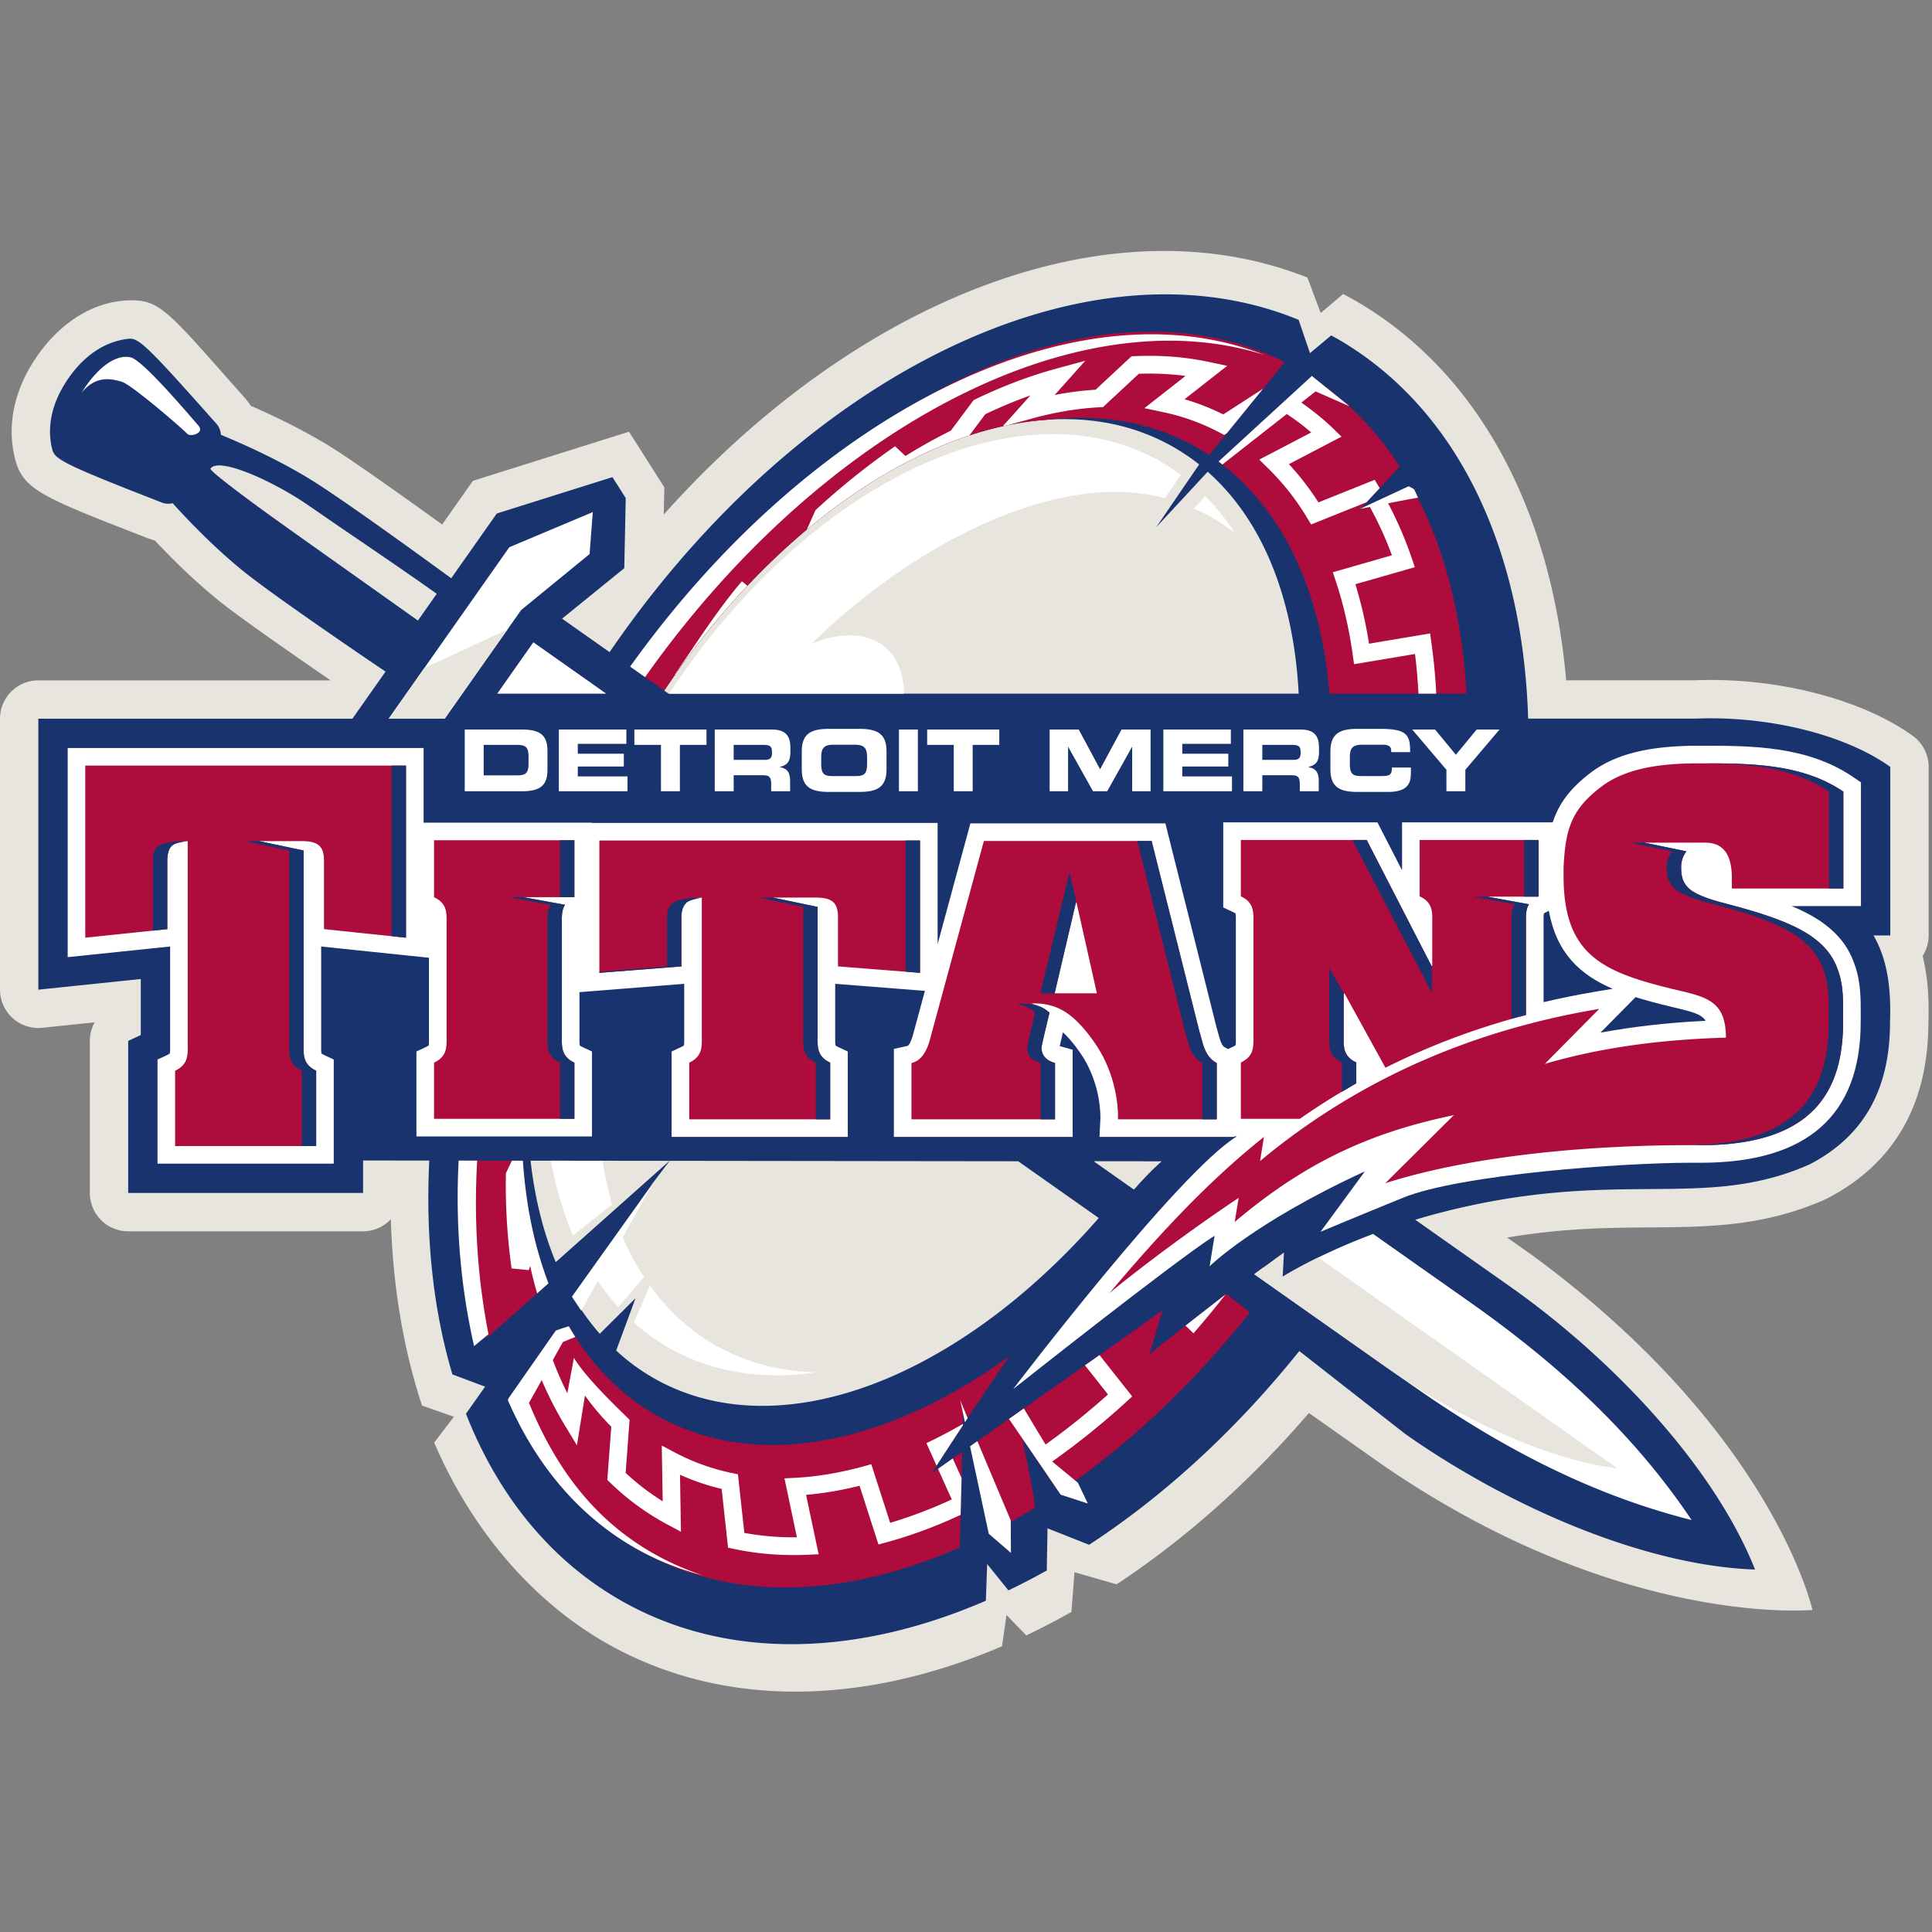 <svg width="200" height="200" xmlns="http://www.w3.org/2000/svg"><rect width="100%" height="100%" fill="#808080" stroke="none"/><g fill-rule="nonzero" fill="none"><path d="M199.654 79.39c0-1.278-.619-2.478-1.656-3.225-4.963-3.562-12.973-5.775-20.905-5.775-.553 0-1.104.01-1.653.033l-13.311.001c-1.545-17.601-9.11-32.21-22.315-39.578-.258-.145-.514-.275-.775-.41l-2.32 1.967-1.377-3.671c-20.388-8.09-46.613 2.118-66.63 24.534l.059-2.82-3.657-5.756-16.162 5.086-3.181 4.52c-4.34-3.128-9.462-6.765-11.639-8.1-2.813-1.721-5.801-3.155-8.18-4.191a5.863 5.863 0 0 0-.583-.782c-7.8-8.782-8.704-10.192-11.884-10.133-3.942.072-7.32 2.422-9.68 5.832-2.354 3.405-3.143 7.191-2.223 10.656.827 3.128 2.8 3.894 13.733 8.147.234.089.472.166.713.225 1.798 1.911 4.19 4.28 6.775 6.353 1.97 1.58 7.04 5.117 11.421 8.128H3.971A3.97 3.97 0 0 0 0 74.4v28.047c0 1.123.477 2.197 1.313 2.95a3.978 3.978 0 0 0 3.068 1l5.417-.566a3.958 3.958 0 0 0-.498 1.924v15.74a3.97 3.97 0 0 0 3.97 3.97h24.316c1.135 0 2.15-.486 2.873-1.249.205 6.892 1.286 13.403 3.233 19.292l3.296 1.153-2.04 2.674c3.777 8.825 10.085 16.444 18.084 20.91 11.955 6.673 26.458 6.257 40.697.177l.463-3.237 2.047 2.112a74.854 74.854 0 0 0 4.677-2.433l.313-4.11 4.36 1.255c7.02-4.624 13.776-10.6 19.908-17.737l7.685 5.416c24.62 16.895 44.438 14.97 44.438 14.97s-4.042-18.447-29.09-36.777l-2.51-1.768c5.778-.983 10.497-1.02 14.79-1.051 6.075-.045 11.81-.088 18.167-2.913.077-.036.153-.073.228-.112 6.89-3.604 10.396-9.706 10.42-18.133.067-2.038.022-4.461-.594-6.936a3.948 3.948 0 0 0 .623-2.134V79.39" fill="#E8E5DE"/><path d="M195.682 79.39c-4.707-3.378-12.69-5.308-20.172-4.998h-17.317c-.528-17.434-7.182-32.03-19.686-39.282-.232-.135-.466-.26-.704-.388l-2.194 1.837-1.174-3.449c-21.785-8.97-51.577 5.52-71.33 34.4l-4.918-3.466 6.438-5.224.151-7.257-1.377-2.17-11.973 3.766-4.716 6.703c-2.483-1.816-11.224-8.178-14.65-10.279-3.296-2.018-6.912-3.633-9.19-4.57-.035-.432-.178-.823-.47-1.15-6.876-7.745-8.01-8.894-9.024-8.798-1.958.185-4.314 1.239-6.305 4.115-1.99 2.879-2.157 5.474-1.65 7.384.263.99 1.304 1.559 11.343 5.463.365.142.738.152 1.109.066 1.652 1.826 4.397 4.691 7.415 7.113 3.135 2.516 12.074 8.595 14.621 10.32l-3.428 4.875H3.97v28.049l10.604-1.103v5.799l-1.304.61v15.74h24.314v-3.363l6.853.007c-.392 7.963.41 15.473 2.397 22.14l3.383 1.266-1.981 2.808c3.262 8.29 8.554 14.988 15.825 19.206 10.982 6.373 24.555 5.964 37.994.145l.136-3.792 2.204 2.723a69.194 69.194 0 0 0 3.965-2.06l.079-4.363 4.305 1.703c7.723-5.042 15.152-11.824 21.758-20.056l10.965 8.58c10.645 7.491 24.708 13.638 36.216 14.038-4.261-10.698-14.796-21.86-25.44-29.35l-9.74-6.86c.638-.193 1.29-.382 1.963-.562 18.839-5.04 27.692-.205 38.898-5.184 4.983-2.609 8.29-7.037 8.29-14.706.104-3.078-.136-6.255-1.709-8.981h1.736V79.39" fill="#19336E"/><path d="m69.32 120.17-2.023 2.671.22-.253-8.24 11.565a25.372 25.372 0 0 0 2.81 3.922l3.704-3.683-2.004 5.417a21.3 21.3 0 0 0 4.121 2.99c12.965 7.162 31.395-.201 45.834-16.711l-8.34-5.876-36.082-.043Zm-14.397-.018c.432 3.816 1.297 7.356 2.61 10.504l11.774-10.487-14.384-.017Zm79.515-48.345c-.495-9.7-3.653-17.886-9.419-22.971l-5.34 5.756 4.458-6.513a21.49 21.49 0 0 0-2.934-1.954c-15.05-8.313-37.463 2.942-52.444 25.368l.445.314h65.234Z" fill="#E8E5DE"/><path d="M69.258 71.807h24.32c-.026-1.834-.573-3.458-1.645-4.54-1.786-1.808-4.833-1.922-7.95-.617C96.16 54.869 110.64 48.847 120.58 51.573l1.664-2.41a20.811 20.811 0 0 0-2.44-1.565c-14.735-8.038-36.364 2.711-50.546 24.209m-4.792 56.248 3.1-5.503-8.358 11.692.958 1.436 1.721-3.054c.65.948 1.347 1.845 2.108 2.675l2.68-3.11c-.882-1.361-1.58-2.595-2.21-4.136m2.817 5.018-1.657 3.835a21.066 21.066 0 0 0 3.953 2.806c4.467 2.438 9.572 3.144 14.908 2.35-4.006-.11-7.773-1.142-11.096-3.203-2.425-1.504-4.45-3.469-6.108-5.788m57.49-81.706-1.18 1.279c.858.383 1.704.813 2.512 1.316.603.377 1.176.79 1.74 1.22a24.018 24.018 0 0 0-3.071-3.815M63.354 124.7a35.542 35.542 0 0 1-.952-4.538l-5.363-.007c.504 2.77 1.26 5.367 2.278 7.737l4.037-3.192" fill="#FFF"/><path d="m125.166 47.105 7.828-9.617c-19.746-9.876-48.108 4.152-66.856 32.158l2.621 1.847c11.068-16.569 26.188-27.028 39.404-28.013 5.539-.687 10.818.125 15.447 2.683.534.295 1.052.61 1.556.942M146.243 50.552c-.19-.353-5.553 2.272-5.553 2.272l4.209-4.533c-2.41-3.733-5.445-6.862-9.08-9.22l-9.662 8.745c6.77 5.01 10.624 13.62 11.465 23.99h14.192c-.44-8.028-2.305-15.294-5.57-21.254M118.974 140.225l1.379-4.596c-.978.749-13.345 9.457-19.89 14.061l1.946 9.053a64.562 64.562 0 0 0 4.711-2.66c.17-.106-1.278-7.108-1.278-7.108l3.796 5.49c6.977-4.72 13.72-11.007 19.75-18.605l-2.448-1.916c-1.634 1.265-6.623 5.143-7.966 6.28M54.126 120.152l-5.454-.006c-.26 6.549.348 12.727 1.816 18.274l6.288-5.568c-1.466-3.796-2.353-8.08-2.65-12.7" fill="#AD0C3C"/><path d="M68.202 146.654c-3.89-2.15-6.985-5.344-9.286-9.31l-5.182 9.72c2.97 5.848 7.213 10.537 12.72 13.573 9.538 5.27 21.234 4.706 32.906-.46l.251-9.888c-1.912 1.344-3.155 2.22-3.155 2.22s1.257-1.974 3.224-4.957l.018-.72v-.694l.226 1.046a480.187 480.187 0 0 1 4.558-6.783c-12.477 9.069-25.983 11.94-36.28 6.253" fill="#AD0C3C"/><path d="M130.84 36.73c-19.351-7.627-46.68 5.802-65.61 32.278l1.546 1.088c18.341-25.921 44.74-39.504 64.064-33.365Zm-18.524 104.61 2.383 3.013a76.247 76.247 0 0 1-6.462 5.187l-2.251-3.737-1.538 1.083 3.102 4.533 2.25 3.309 2.81.913-1.026-2.15-2.662-2.193a78.318 78.318 0 0 0 7.65-6.16l.634-.58-3.385-4.28c-.489.345-.988.699-1.505 1.062Zm14.413-96.313.273-.175 3.754-4.613-4.125 2.663a23.886 23.886 0 0 0-4.007-1.573l4.417-3.46-1.927-.407c-2.402-.51-4.955-.714-7.64-.594l-.341.014-3.715 3.46c-1.38.085-2.794.266-4.242.547l3.176-3.546-3 .816c-2.719.741-5.51 1.79-8.357 3.16l-.203.098-2.368 3.17a55.766 55.766 0 0 0-4.691 2.619l-1.076-1.007a77.317 77.317 0 0 0-8.093 6.479l-.142.129-.904 2.024c5.466-4.576 11.211-7.906 16.832-9.755l1.645-2.197a49.628 49.628 0 0 1 4.674-1.948l-2.853 3.183c.162-.036.321-.058.482-.092l2.488-.685c2.46-.678 4.822-1.064 7.063-1.178l.334-.017 3.708-3.45c1.676-.06 3.29.02 4.836.222l-4.261 3.34 1.925.408a22.151 22.151 0 0 1 5.86 2.113l.478.252Zm16.094 5.501c-.04-.063-.077-.125-.115-.188l-.403-.668-5.82 2.337a27.72 27.72 0 0 0-3.057-3.959l5.447-2.85-.916-.884c-1.005-.972-2.1-1.838-3.247-2.64l1.477-1.158 3.515 1.542-3.9-3.14-9.654 8.852.389.315 6.67-5.23c.88.588 1.729 1.217 2.526 1.912l-5.38 2.812.908.885a25.668 25.668 0 0 1 4.06 5.158l.404.67 5.736-2.303 1.36-1.463Zm5.353 15.98-.132-.933-6.323 1.059a45.142 45.142 0 0 0-1.41-6.155l6.151-1.762-.31-.914c-.68-2-1.502-3.9-2.457-5.7 1.337-.263 2.71-.527 3.102-.578-.1-.211-.296-.645-.396-.853-.034-.07-.575-.335-.575-.335l-5.055 2.35 1.038-.207a36.036 36.036 0 0 1 2.28 5.004l-6.114 1.753.301.91c.806 2.422 1.39 4.99 1.764 7.675l.13.937 6.312-1.059c.168 1.349.285 2.72.36 4.107h1.838a60.504 60.504 0 0 0-.504-5.3Zm-46.998 82.68-.758.533 1.934 9.05 2.297 1.98-.02-3.36-3.453-8.203Zm22.372-11.164.636-.74a99.528 99.528 0 0 0 2.688-3.29 861.66 861.66 0 0 0-4.147 3.234l.823.796Zm-74.153-17.877-1.92-.004c-.337 6.602.19 13.013 1.6 19.203l1.49-1.226c-1.144-5.873-1.526-11.86-1.17-17.973Zm50.492 27.088c.094-.143.187-.285.287-.432l-.771-1.83.484 2.262ZM69.87 69.82l.004.045a82.447 82.447 0 0 1 7.49-9.227l-.563-.461c-2.389 2.783-4.546 6.146-6.743 9.367l-.188.276Zm-15.134 61.663.15-.427c.206.964.454 1.904.719 2.833l.593-.524.577-.512c-1.685-4.471-2.36-8.679-2.651-12.7h-1.136l-.619 1.306-.002.201a62.75 62.75 0 0 0 .592 9.646l1.777.177Zm41.166 17.909 1.052 2.337c.54-.838 1.493-2.306 2.725-4.176l.004-.148a53.67 53.67 0 0 1-2.981 1.599l-.8.388Zm1.199 2.663 1.425 3.167a47.112 47.112 0 0 1-6.377 2.42l-1.953-6.068-.849.235c-2.462.677-4.82 1.062-7.064 1.175l-1.074.054 1.285 6.103a28.35 28.35 0 0 1-5.44-.454l-.663-6.07-.65-.136a22.27 22.27 0 0 1-5.861-2.11l-1.374-.73.095 5.772a24.783 24.783 0 0 1-3.836-2.94l.41-5.497-.308-.3c-1.546-1.51-4.298-4.193-5.457-6.115l-.68 3.668a36.998 36.998 0 0 1-1.503-3.432l1.043-1.872 1.282-.528a29.429 29.429 0 0 1-.673-1.112l-1.338.448-4.897 7.014.014.017c-.068.072-.096.153-.057.244 2.938 6.73 7.442 12.104 13.493 15.438a28.41 28.41 0 0 0 6.647 2.629 28.43 28.43 0 0 1-4.755-2.069c-6.25-3.442-10.343-8.762-13.227-15.777l1.319-2.367a36.415 36.415 0 0 0 2.349 4.613l1.297 2.14.83-5.15a26.648 26.648 0 0 0 2.725 3.224l-.41 5.51.308.3a26.425 26.425 0 0 0 5.938 4.33l1.378.736-.1-5.9a24.129 24.129 0 0 0 4.314 1.467l.662 6.084.652.138c2.402.508 4.955.713 7.642.592l1.082-.048-1.298-6.15a34.938 34.938 0 0 0 5.535-.944l1.956 6.08.848-.229c2.497-.68 5.054-1.624 7.658-2.836l.007-.311.089-3.503-.91-2.024c-.64.447-1.158.814-1.529 1.074ZM152.15 134.788l-10.006-7.05c-5.85 2.196-9.362 4.429-9.362 4.429l-2.019-.951s-.347.257-.909.68l16.266 11.46c10.142 7.137 19.457 11.593 28.995 13.998-5.484-8.168-12.823-15.431-22.965-22.566ZM51.472 71.807h11.286l-7.545-5.318-3.741 5.318Zm65.92 51.31c1.047-1.186 2.007-2.178 2.832-2.888l-6.94-.008 4.108 2.896Z" fill="#FFF"/><path d="M117.375 123.135c1.053-1.193 2.02-2.192 2.85-2.906l-6.988-.007 4.138 2.913Zm50.051 28.856-30.965-21.813c-2.354 1.15-3.68 1.99-3.68 1.99l.133-2.512s-2.504 1.823-3.082 2.256l13.882 9.781c7.119 5.012 16.425 9.468 23.716 10.306 0-.004-.001-.005-.004-.008Z" fill="#E8E5DE"/><path fill="#FFF" d="M44.474 74.4v-.008h1.565l7.91-11.242 7.086-5.796.33-4.344-8.639 3.636-12.491 17.755h4.239"/><path fill="#E8E5DE" d="M44.474 74.4v-.008h1.565l6.493-9.228-8.61 3.995-3.687 5.242h4.239M30.302 55.039c2.642 1.859 7.436 5.296 12.96 9.2l1.95-2.771c-4.943-3.508-10.254-7.024-13.081-9.014-3.648-2.566-9.458-5.21-10.343-3.95-.186.264 5.598 4.483 8.514 6.535"/><path d="M20.549 44.07c-.68-.774-5.684-6.732-6.994-7.068-1.31-.335-3.052.635-4.735 3.07-.133.19-.25.376-.362.561 1.548-1.896 3.233-1.37 4.148-1.114 1.022.287 6.455 5.001 6.767 5.38.314.379 1.855-.057 1.176-.83M165.678 106.9l1.166-1.178 2.47-2.498c1.093.343 2.261.65 3.487.947l.466.11c2 .476 2.902.724 3.294 1.393-3.886.19-7.494.597-10.883 1.226m-5.887-3.158v-8.128l-.003-.264c0-.27-.004-.68.04-.784l.016-.026.204-.108.055-.03.228-.126c.806 4.387 3.206 6.62 6.614 8.085l-1.699.285c-1.85.308-3.668.675-5.455 1.096m32.854-22.751-.795-.542c-4.758-3.25-10.562-3.25-15.677-3.25h-.431c-5.003 0-8.492.863-10.977 2.716-2.213 1.654-3.392 3.276-4.03 5.216h-15.594v4.963l-2.042-3.972-.507-.99H126.63v8.809l1.05.491c.156.074.211.125.215.125.047.113.044.518.04.784l-.001.273v11.545l.001.273c.004.267.007.673-.03.769-.002.001-.051.055-.225.136l-.552.26-.333-.172c-.32-.166-.473-.663-.687-1.46-.063-.24-.13-.475-.195-.698l-4.928-19.655-.344-1.376h-20.186l-.364 1.343-3.03 11.158v-12.55H61.282v-.024H43.85v-7.728H7.006v21.65l2.01-.21 8.492-.883.103-.008v10.302c.003.268.007.672-.032.769 0 0-.05.055-.226.138l-1.048.49v10.777H34.55v-10.778l-1.046-.489c-.157-.072-.213-.127-.218-.127-.046-.114-.042-.514-.04-.78V97.983l.104.01 11.056 1.153v8.047l.001.271c.003.266.006.665-.03.761 0 0-.048.054-.221.135l-1.047.49v8.79h18.173v-8.79l-1.048-.49c-.15-.07-.205-.123-.21-.123-.047-.113-.042-.51-.04-.773l.001-.271v-4.485l10.697-.852.148-.01v5.335l.001.27c.003.268.006.674-.033.77 0 0-.049.057-.224.14l-1.048.49v8.84h18.237v-8.84l-1.047-.49c-.158-.075-.212-.128-.217-.128-.047-.113-.044-.515-.04-.781v-5.607l.149.011 8.49.667.651.05-1.141 4.203c-.35 1.406-.64 1.487-.653 1.49l-1.422.319v9.106h18.507v-9.022l-1.324-.375-.013-.006c.063-.295.17-.761.33-1.427.493.449 1.1 1.125 1.815 2.163 2.209 3.199 2.066 6.713 2.065 6.75l-.092 1.917h13.957v-.054h.266c-6.018 3.64-23.162 26.165-23.162 26.165s16.73-13.267 20.853-15.885l-.514 3.165s4.586-4.54 16.075-9.824l-4.595 6.257s4.332-1.82 8.523-3.52c5.941-2.416 22.73-3.628 29.82-3.628.336 0 .671 0 1.015.002 10.988 0 16.56-4.895 16.56-14.553v-.175l.003-.548c.007-1.649.015-3.511-.647-5.28-.628-1.852-1.796-3.3-3.688-4.563-.83-.547-1.79-1.026-2.81-1.45h7.168V80.99" fill="#FFF"/><path d="M190.824 91.978V81.953c-4.358-2.973-9.872-2.931-15.082-2.931-3.596 0-7.324.443-9.886 2.351-3.146 2.351-3.819 4.391-3.997 8.475v.843c0 8.208 4.086 9.936 11.366 11.709 3.326.798 5.441 1.11 5.441 5.014-7.515.22-13.57 1.201-18.751 2.72l5.633-5.693c-12.293 2.058-24.347 6.796-35.104 15.749.129-.831.263-1.66.397-2.492-5.857 4.652-11.042 10.3-15.989 16.163 3.772-3.121 9.372-7.2 13.375-9.859-.138.833-.278 1.663-.414 2.498 7.836-6.639 14.719-9.385 22.689-11.064l-7.094 7.046c9.278-2.952 21.78-4.004 32.651-3.933 11.457 0 14.738-5.414 14.738-12.733v-.177c0-1.774.083-3.593-.544-5.234-.54-1.595-1.572-2.703-2.967-3.632-2.425-1.6-6.29-2.62-9.164-3.376-.989-.265-2.697-.797-3.37-1.509-.63-.62-.72-1.375-.72-2.129 0-.628.205-1.192.553-1.629l-4.358-.901h6.227l-.016.01c.038 0 .07-.009.11-.009 2.334 0 2.734 1.999 2.734 3.684v1.064h11.542Zm-50.421 20.167v-2.159c-1.44-.672-1.304-1.75-1.304-2.827v-4.31h.09l4.232 7.681c4.571-2.29 9.427-4.112 14.549-5.46v-9.458c0-.704-.056-1.41.306-2.002l-4.305-.79h5.228a.764.764 0 0 1 .073-.036v-5.831h-12.31v5.831c1.438.672 1.303 1.75 1.303 2.828v4.378h-.09l-6.695-13.037h-13.03v5.831c1.439.672 1.303 1.75 1.303 2.828v11.547c0 1.078.136 2.155-1.303 2.827v5.83h6.118a70.548 70.548 0 0 1 5.835-3.671ZM44.93 92.877c1.432.67 1.298 1.743 1.298 2.816v11.5c0 1.07.134 2.141-1.298 2.813v5.815h14.53v-5.815c-1.43-.672-1.296-1.743-1.296-2.813v-11.5c0-.718-.058-1.44.334-2.036l-.012.006-4.29-.788h5.264v-5.893H44.93v5.895ZM8.827 97.07l8.492-.887v-7.054c0-1.313.405-2.02 2.112-2.052v20.937c0 1.076.135 2.152-1.304 2.827v7.8H32.73v-7.8c-1.438-.675-1.304-1.751-1.304-2.827V88.038l-4.612-.966h4.638v.004c1.686.039 2.087.746 2.087 2.052v7.054l8.49.887V79.256H8.827v17.813Zm100.35 5.756 2.18-9.383h.087l2.105 9.383h-4.372Zm6.554 13.046h10.226v-5.83c-1.302-.674-1.438-2.155-1.797-3.267l-4.944-19.718h-17.365l-5.476 20.157c-.225.908-.673 2.524-2.02 2.828v5.83h14.86v-5.83c-.946-.272-1.395-.81-1.395-1.583 0-.221.542-2.462.824-3.623a3.364 3.364 0 0 0-.626-.46c-.483-.274-1.254-.49-1.254-.49s1.252-.12 2.517.37c.857.328 2.214 1.053 4.067 3.737 2.621 3.793 2.383 7.88 2.383 7.88Zm-20.49-15.163v-13.7H62.046v13.7l8.493-.666v-5.067c0-1.314.404-2.022 2.111-2.055v14.26c0 1.076.135 2.15-1.302 2.826v5.865H85.94v-5.865c-1.436-.675-1.3-1.75-1.3-2.826V93.882l-4.615-.963h4.639v.003c1.683.04 2.086.746 2.086 2.053v5.067l8.49.666Z" fill="#AD0C3C"/><path d="m93.752 100.592 1.489.116v-13.7h-1.489v13.584Zm-35.78-7.717h1.487v-5.892h-1.487v5.892Zm11.078 2.1v5.068l-7.003.549v.116l8.49-.665v-5.068c0-.782.282-1.463.79-1.686.509-.223 1.324-.369 1.324-.369-3.042 0-3.6.741-3.6 2.055Zm38.77 13.483c0-.221.541-2.462.825-3.622a3.379 3.379 0 0 0-.627-.461 4.097 4.097 0 0 0-.298-.146c-1.24-.456-2.445-.343-2.445-.343s.77.216 1.252.489c.272.154.484.326.627.461-.281 1.16-.823 3.4-.823 3.622 0 .773.448 1.311 1.394 1.583v5.83h1.49v-5.83c-.947-.272-1.394-.81-1.394-1.583Zm-23.18-1.278V93.882l-4.613-.963h-1.49l4.615.963v13.298c0 1.076-.136 2.15 1.3 2.826v5.865h1.49v-5.865c-1.438-.675-1.302-1.75-1.302-2.826Zm91.102-28.158-.185.002c4.814.013 9.78.203 13.778 2.929v10.025h1.49V81.953c-4.36-2.973-9.872-2.931-15.083-2.931Zm-68.054 23.803h1.49l2.232-9.49-.688-3.07-3.034 12.56Zm79.599-6.052c-2.426-1.6-6.29-2.62-9.166-3.376-.987-.265-2.696-.797-3.369-1.509-.63-.62-.719-1.375-.719-2.129 0-.628.204-1.192.553-1.629l-4.36-.901h-1.49l4.36.901c-.348.437-.554 1-.554 1.63 0 .753.09 1.508.72 2.128.673.712 2.381 1.244 3.37 1.509 2.875.756 6.74 1.776 9.163 3.376 1.396.929 2.428 2.037 2.968 3.632.627 1.641.545 3.46.545 5.234v.177c0 7.217-3.196 12.575-14.266 12.725v.008h1.018c11.456 0 14.738-5.414 14.738-12.733v-.177c0-1.774.082-3.593-.544-5.234-.54-1.595-1.572-2.703-2.967-3.632Zm-30.808-1.16v9.84l1.49-.384v-9.457c0-.704-.055-1.41.308-2.002l-4.305-.79h-1.49l4.305.79c-.364.592-.308 1.298-.308 2.002Zm-8.249 7.169v-2.724l-6.75-13.104h-1.49l8.24 15.828Zm-90.066 4.411v-11.5c0-.718-.057-1.44.334-2.036l-.011.006-4.29-.788H52.71l4.289.788.012-.006c-.392.597-.335 1.318-.335 2.036v11.5c0 1.07-.133 2.141 1.297 2.813v5.815h1.489v-5.815c-1.431-.672-1.297-1.743-1.297-2.813Zm101.107-14.409v-5.83h-1.49v5.83a.908.908 0 0 0-.071.037h1.49a.827.827 0 0 1 .071-.037Zm-18.869 19.36v-2.158c-1.44-.672-1.303-1.75-1.303-2.827v-4.37l-1.49-2.55v6.92c0 1.078-.137 2.155 1.303 2.827v3.048l1.49-.89Zm-108.976-4.13V88.037l-4.612-.966h-1.488l4.611.966v19.975c0 1.076-.133 2.152 1.303 2.827v7.8h1.49v-7.8c-1.438-.675-1.304-1.751-1.304-2.827Zm9.115-11.1 1.488.155V79.256h-1.488v17.658Zm83.926 13.127v5.83h1.49v-5.83c-1.301-.674-1.439-2.155-1.798-3.266l-4.943-19.719h-1.49l4.945 19.719c.357 1.111.494 2.592 1.796 3.266ZM15.831 89.129v7.215l1.489-.162V89.13c0-.782.184-1.44.622-1.685.44-.245 1.49-.37 1.49-.37-3.35 0-3.601.741-3.601 2.055Z" fill="#19336E"/><path d="M50.07 80.269h3.478c.838 0 1.165-.239 1.165-1.148v-.865c0-.909-.327-1.147-1.165-1.147H50.07v3.16Zm-1.959-4.749h5.914c1.96 0 2.648.645 2.648 2.224v1.942c0 1.58-.689 2.224-2.648 2.224H48.11v-6.39ZM57.852 75.52h6.99v1.483h-5.03v1.023h4.766v1.325h-4.766v1.024h5.145v1.535h-7.105v-6.39M65.67 75.52h7.467v1.589h-2.754v4.801h-1.96V77.11H65.67V75.52M75.95 78.662h3.24c.529 0 .723-.212.723-.67v-.212c0-.566-.282-.671-.9-.671H75.95v1.553Zm-1.96-3.142h5.914c1.51 0 1.916.75 1.916 1.898v.406c0 .856-.195 1.359-1.095 1.57v.018c.582.106 1.068.362 1.068 1.412v1.086h-1.959v-.768c0-.67-.195-.891-.803-.891h-3.08v1.66h-1.96v-6.39ZM85.012 79.059c0 .927.194 1.28 1.12 1.28h2.507c.927 0 1.121-.353 1.121-1.28v-.688c0-.795-.194-1.28-1.227-1.28H86.24c-1.033 0-1.227.485-1.227 1.28v.688Zm-2.013-1.297c0-1.872 1.05-2.313 2.816-2.313h3.143c1.764 0 2.815.441 2.815 2.313v1.906c0 1.871-1.05 2.312-2.815 2.312h-3.143c-1.765 0-2.816-.44-2.816-2.312v-1.906ZM93.059 75.52h1.959v6.39h-1.96v-6.39M95.98 75.52h7.466v1.589h-2.754v4.801h-1.959V77.11H95.98V75.52M108.658 75.52h3.01l2.215 4.113 2.216-4.113h3.01v6.39h-1.907v-4.59h-.018l-2.568 4.59h-1.465l-2.569-4.59h-.017v4.59h-1.907v-6.39M120.429 75.52h6.99v1.483h-5.03v1.023h4.765v1.325h-4.766v1.024h5.146v1.535h-7.105v-6.39M130.674 78.662h3.24c.528 0 .723-.212.723-.67v-.212c0-.566-.283-.671-.901-.671h-3.062v1.553Zm-1.96-3.142h5.913c1.51 0 1.916.75 1.916 1.898v.406c0 .856-.195 1.359-1.095 1.57v.018c.583.106 1.068.362 1.068 1.412v1.086h-1.96v-.768c0-.67-.193-.891-.802-.891h-3.08v1.66h-1.96v-6.39ZM137.723 77.762c0-1.872 1.05-2.313 2.815-2.313h2.304c2.789 0 3.15.6 3.133 2.41h-1.96v-.177c0-.458-.335-.591-.918-.591h-2.135c-1.033 0-1.227.485-1.227 1.28v.688c0 .927.194 1.28 1.121 1.28h2.092c.883 0 1.147-.088 1.147-.882h1.96v.6c0 1.076-.389 1.923-2.358 1.923h-3.16c-1.764 0-2.814-.44-2.814-2.312v-1.906M149.733 79.686l-3.54-4.166h2.366l2.153 2.612 2.154-2.612h2.365l-3.539 4.166v2.224h-1.96v-2.224" fill="#FFF"/></g></svg>